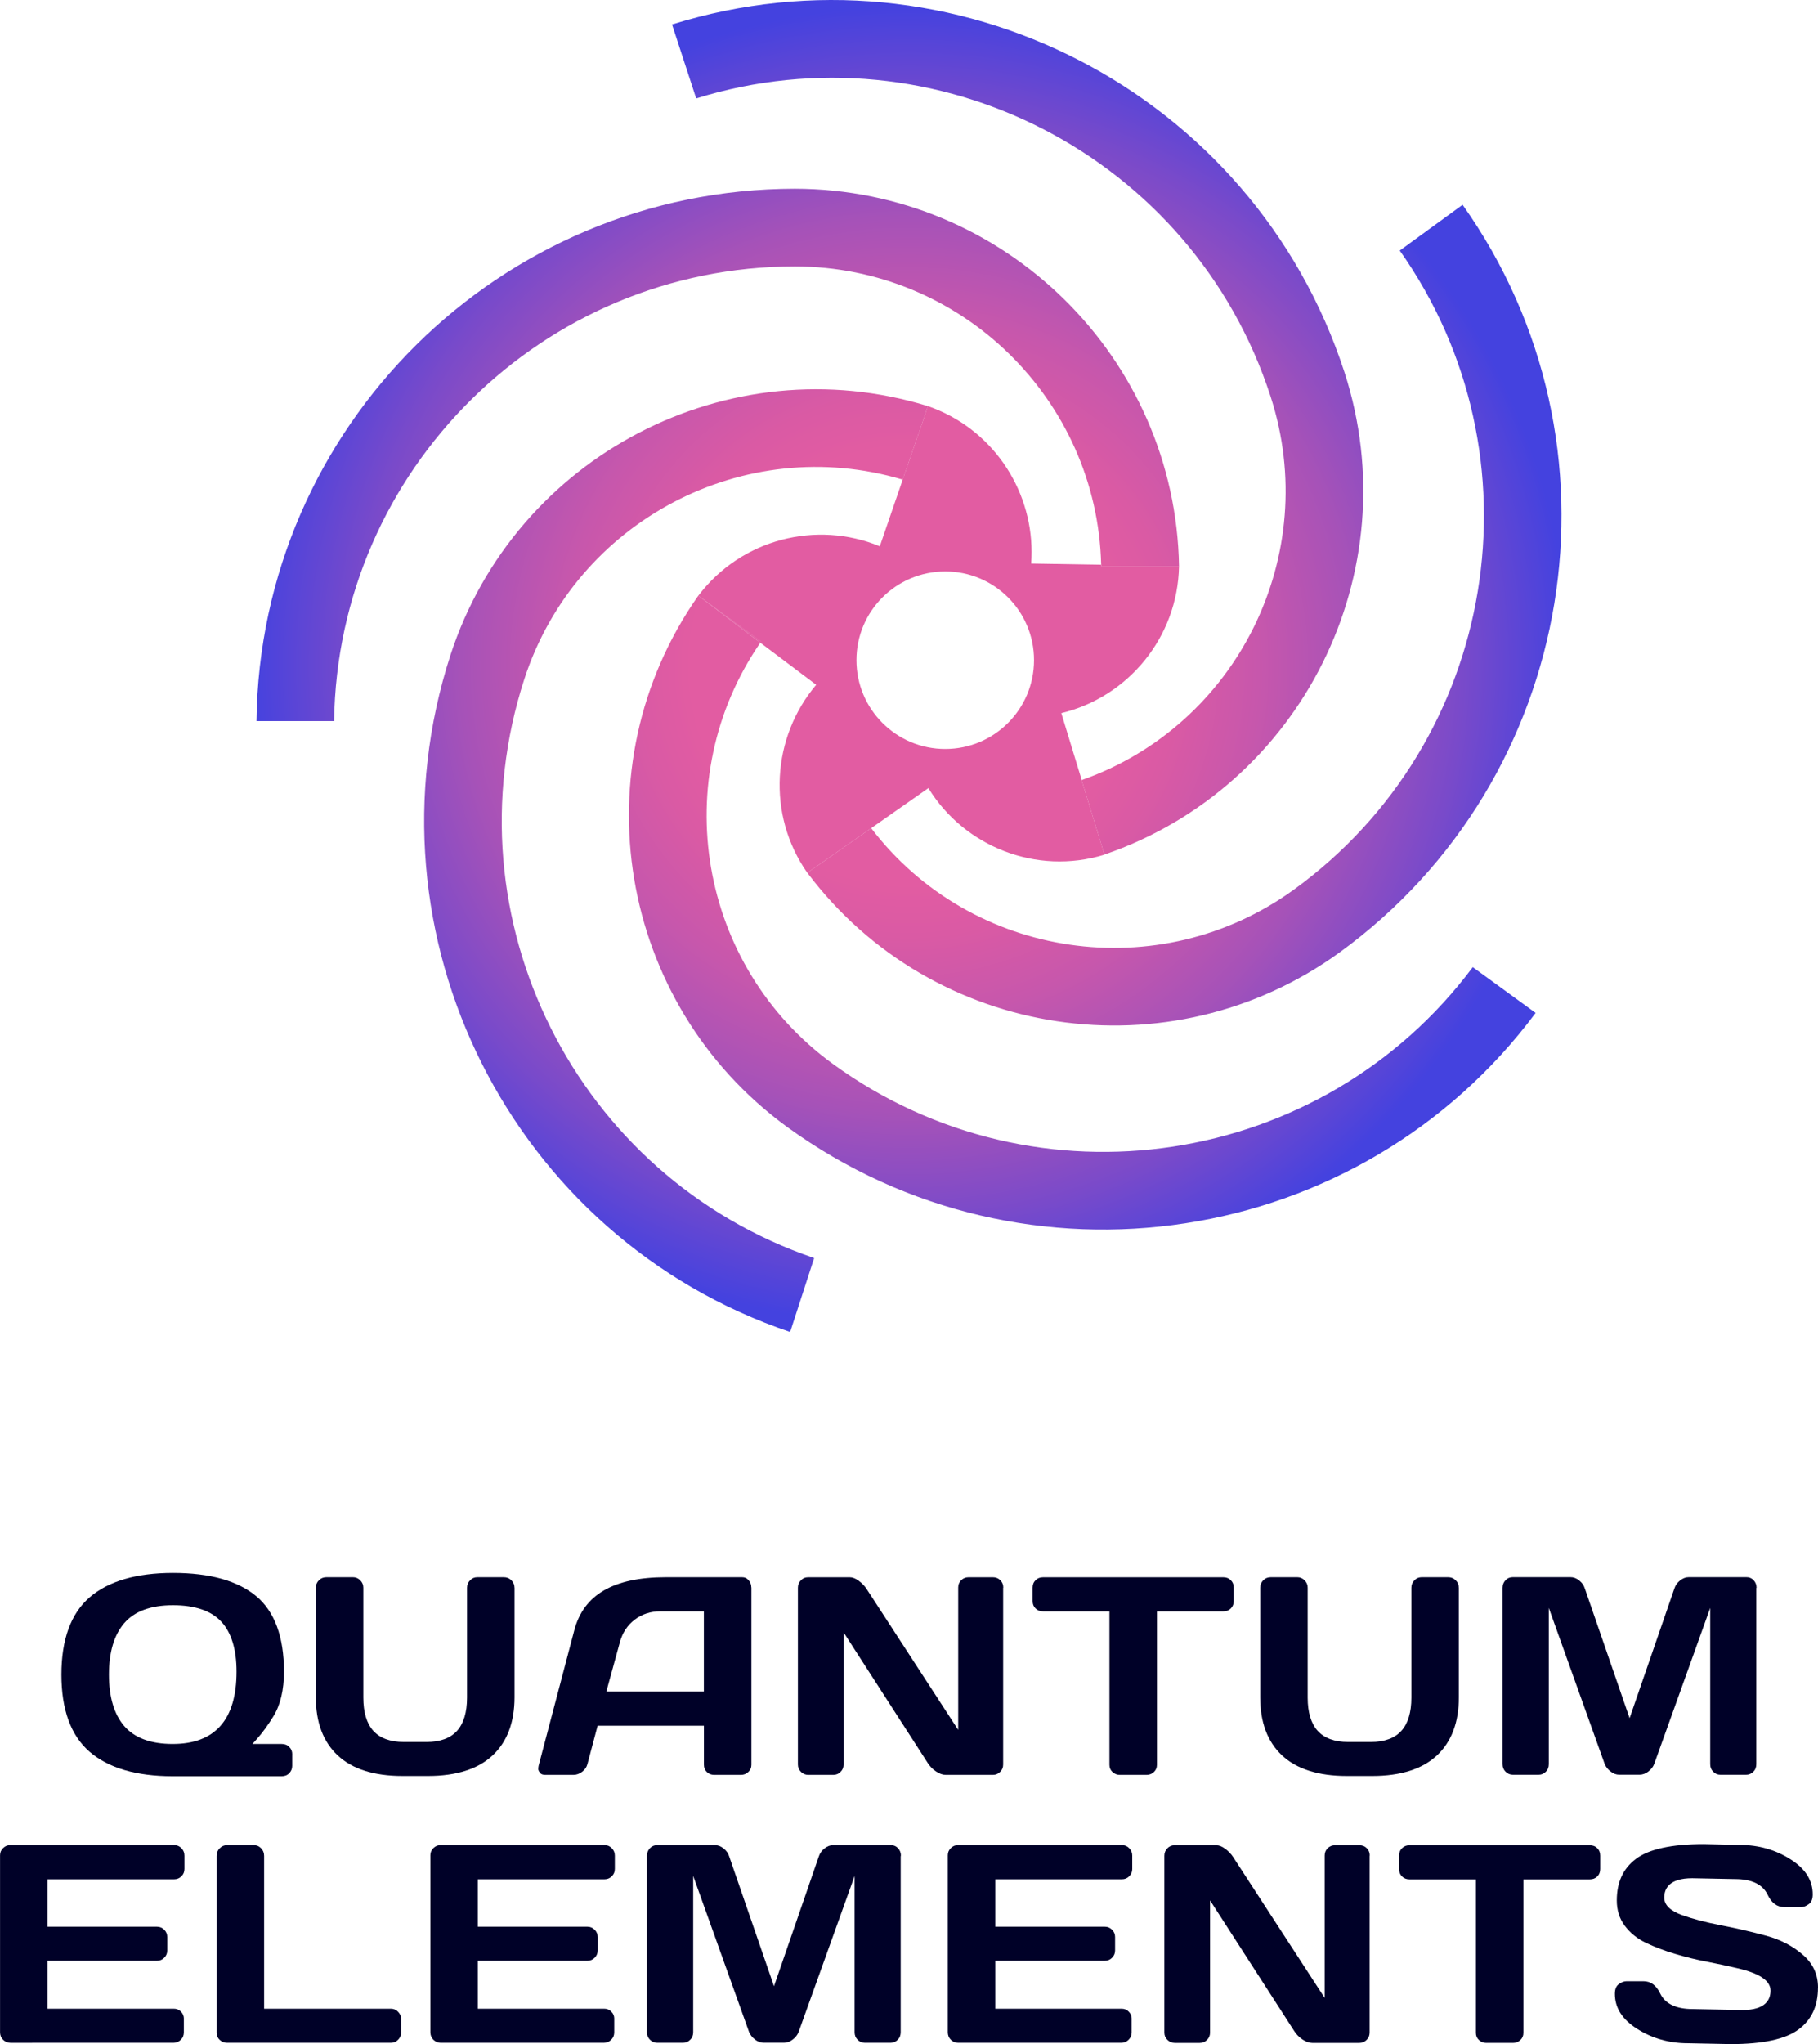 <?xml version="1.0" encoding="UTF-8"?>
<svg id="Layer_2" data-name="Layer 2" xmlns="http://www.w3.org/2000/svg" xmlns:xlink="http://www.w3.org/1999/xlink" viewBox="0 0 364.47 409.52">
  <defs>
    <style>
      .cls-1 {
        fill: #e25ca2;
      }

      .cls-2 {
        fill: #000128;
      }

      .cls-3 {
        fill: url(#radial-gradient);
      }
    </style>
    <radialGradient id="radial-gradient" cx="-1215.29" cy="133.43" fx="-1215.29" fy="133.43" r="132.13" gradientTransform="translate(-1033.06) rotate(-180) scale(1 -1)" gradientUnits="userSpaceOnUse">
      <stop offset=".33" stop-color="#e25ca2"/>
      <stop offset=".41" stop-color="#da5aa4"/>
      <stop offset=".53" stop-color="#c757ac"/>
      <stop offset=".68" stop-color="#a652b8"/>
      <stop offset=".84" stop-color="#794aca"/>
      <stop offset="1" stop-color="#4442df"/>
    </radialGradient>
  </defs>
  <g id="Layer_1-2" data-name="Layer 1">
    <g>
      <g>
        <g>
          <path class="cls-2" d="M36.87,404.49c0-.58-.19-1.05-.59-1.45-.4-.4-.86-.59-1.42-.59H9.52v-9.61H31.47c.58,0,1.06-.2,1.46-.61,.41-.4,.6-.88,.6-1.46v-2.68c0-.58-.2-1.06-.6-1.46-.41-.41-.88-.61-1.46-.61H9.52v-9.5h25.4c.58,0,1.06-.2,1.46-.61,.41-.4,.6-.88,.6-1.46v-2.68c0-.58-.2-1.06-.61-1.48-.41-.42-.88-.62-1.46-.62H2.1c-.58,0-1.07,.19-1.48,.6-.41,.4-.61,.87-.61,1.44v35.44c0,.61,.2,1.11,.61,1.52,.42,.41,.9,.61,1.48,.61H34.77c.58,0,1.07-.2,1.48-.61,.41-.41,.61-.89,.61-1.46v-2.73Z"/>
          <path class="cls-2" d="M80.42,404.55c0-.58-.2-1.06-.61-1.48-.41-.42-.88-.62-1.46-.62h-25.4v-30.61c0-.62-.2-1.12-.61-1.54-.41-.42-.88-.62-1.46-.62h-5.35c-.58,0-1.06,.2-1.48,.62-.42,.41-.62,.92-.62,1.53v35.44c0,.57,.2,1.04,.61,1.42,.42,.39,.91,.59,1.49,.59h32.82c.58,0,1.06-.2,1.46-.61,.41-.4,.6-.88,.6-1.46v-2.68Z"/>
          <path class="cls-2" d="M123.15,404.49c0-.58-.19-1.05-.59-1.45-.4-.4-.86-.59-1.42-.59h-25.34v-9.61h21.96c.58,0,1.06-.2,1.46-.61,.41-.4,.6-.88,.6-1.46v-2.68c0-.58-.2-1.06-.6-1.46-.41-.41-.88-.61-1.46-.61h-21.96v-9.5h25.4c.58,0,1.06-.2,1.46-.61,.41-.4,.6-.88,.6-1.46v-2.68c0-.58-.2-1.06-.61-1.48-.41-.42-.88-.62-1.46-.62h-32.82c-.58,0-1.07,.19-1.48,.6-.41,.4-.61,.87-.61,1.44v35.44c0,.61,.2,1.11,.61,1.52,.42,.41,.9,.61,1.48,.61h32.68c.58,0,1.07-.2,1.48-.61,.41-.41,.61-.89,.61-1.46v-2.73Z"/>
          <path class="cls-2" d="M180.62,371.84c0-.62-.19-1.13-.59-1.55-.39-.41-.85-.61-1.42-.61h-11.59c-.6,0-1.17,.22-1.73,.66-.57,.46-.94,.99-1.14,1.61l-8.98,25.99-8.97-25.97c-.2-.65-.57-1.18-1.14-1.63-.56-.45-1.12-.66-1.73-.66h-11.59c-.57,0-1.05,.2-1.44,.61-.4,.42-.6,.92-.6,1.54v35.32c0,.61,.2,1.11,.61,1.52,.42,.41,.9,.61,1.48,.61h5.12c.58,0,1.06-.2,1.46-.61,.41-.4,.6-.9,.6-1.52v-31.31l11.2,31.27c.24,.58,.63,1.09,1.21,1.53,.55,.43,1.11,.63,1.72,.63h4.07c.61,0,1.18-.21,1.74-.63,.58-.44,.97-.94,1.2-1.54l11.22-31.25v31.3c0,.62,.2,1.11,.6,1.52,.41,.41,.88,.61,1.46,.61h5.12c.58,0,1.06-.2,1.46-.61,.41-.4,.6-.9,.6-1.52v-35.32Z"/>
          <path class="cls-2" d="M226.88,404.49c0-.58-.19-1.05-.59-1.45-.4-.4-.86-.59-1.42-.59h-25.34v-9.61h21.96c.58,0,1.06-.2,1.46-.61,.41-.4,.6-.88,.6-1.46v-2.68c0-.58-.2-1.06-.6-1.46-.41-.41-.88-.61-1.46-.61h-21.96v-9.5h25.4c.58,0,1.06-.2,1.46-.61,.41-.4,.6-.88,.6-1.46v-2.68c0-.58-.2-1.06-.61-1.48-.41-.42-.88-.62-1.46-.62h-32.82c-.58,0-1.07,.19-1.48,.6-.41,.4-.61,.87-.61,1.44v35.44c0,.61,.2,1.11,.61,1.52,.42,.41,.9,.61,1.48,.61h32.68c.58,0,1.07-.2,1.48-.61,.41-.41,.61-.89,.61-1.46v-2.73Z"/>
          <path class="cls-2" d="M274.61,371.79c0-.61-.2-1.11-.6-1.5-.41-.4-.89-.59-1.47-.59h-4.9c-.58,0-1.06,.19-1.47,.59-.4,.4-.6,.87-.6,1.45v28.55l-18.31-28.16c-.43-.68-.99-1.26-1.67-1.75-.63-.46-1.22-.68-1.75-.68h-8.37c-.57,0-1.04,.2-1.44,.61-.4,.42-.6,.9-.6,1.48v35.44c0,.57,.2,1.05,.61,1.46,.42,.41,.9,.61,1.48,.61h5.01c.58,0,1.06-.2,1.46-.61,.41-.4,.6-.88,.6-1.46v-26.49l16.86,26.16c.42,.67,.98,1.25,1.68,1.72,.67,.45,1.32,.68,1.94,.68h9.45c.58,0,1.06-.2,1.46-.61,.41-.4,.6-.88,.6-1.46v-35.44Z"/>
          <path class="cls-2" d="M320.81,371.79c0-.62-.19-1.11-.59-1.5-.4-.4-.89-.59-1.51-.59h-36.12c-.62,0-1.11,.19-1.51,.59-.4,.39-.59,.89-.59,1.5v2.68c0,.61,.19,1.1,.59,1.49,.4,.39,.89,.58,1.51,.58h13.3v30.75c0,.57,.19,1.04,.6,1.43,.41,.39,.89,.58,1.47,.58h5.38c.58,0,1.06-.19,1.47-.58,.4-.39,.6-.85,.6-1.43v-30.75h13.3c.62,0,1.11-.19,1.51-.58,.39-.39,.59-.88,.59-1.49v-2.68Z"/>
          <path class="cls-2" d="M364.47,398.23c0-2.63-.97-4.77-2.97-6.53-2.04-1.8-4.55-3.11-7.48-3.89-3.01-.81-6.04-1.51-9.02-2.08-3.02-.58-5.64-1.27-7.78-2.04-2.37-.85-3.58-2.03-3.58-3.5,0-1.77,.97-3.88,5.62-3.88l8.58,.17c3.34,0,5.55,1.06,6.54,3.15,.79,1.66,1.89,2.46,3.35,2.46h3.39c.47,0,.99-.21,1.54-.62,.51-.37,.75-1.01,.75-1.93,0-2.8-1.44-5.09-4.4-6.99-3.01-1.93-6.44-2.91-10.19-2.91l-7.24-.17c-6.44,0-11.03,1-13.62,2.97-2.58,1.95-3.83,4.68-3.83,8.33,0,1.93,.53,3.62,1.58,5.03,1.07,1.44,2.48,2.59,4.2,3.42,1.78,.85,3.77,1.61,5.9,2.24,2.14,.64,4.33,1.18,6.5,1.59,2.2,.43,4.24,.87,6.06,1.3,4.43,1.03,6.58,2.5,6.58,4.49,0,1.77-.97,3.88-5.62,3.88l-9.97-.2c-3.34,0-5.54-1.05-6.54-3.14-.79-1.64-1.89-2.44-3.35-2.44h-3.39c-.49,0-1.02,.2-1.58,.61-.5,.37-.75,1-.75,1.92,0,2.8,1.44,5.09,4.42,6.99,3.02,1.93,6.45,2.91,10.2,2.91l8.64,.17c6.43,0,11.01-1,13.61-2.97,2.59-1.95,3.84-4.68,3.84-8.33Z"/>
        </g>
        <g>
          <path class="cls-2" d="M58.59,351.48c0-.58-.19-1.06-.6-1.47-.4-.41-.89-.6-1.5-.6h-5.88l.9-1.01c1.16-1.31,2.27-2.84,3.29-4.52,1.42-2.29,2.13-5.3,2.13-8.97,0-6.95-1.87-12.03-5.55-15.11-3.71-3.1-9.33-4.67-16.69-4.67s-12.99,1.66-16.75,4.92c-3.73,3.24-5.63,8.44-5.63,15.45s1.89,12.21,5.63,15.45c3.76,3.26,9.37,4.92,16.68,4.92h21.86c.61,0,1.11-.19,1.5-.6,.4-.41,.6-.89,.6-1.47v-2.33Zm-23.96-2.07c-4.4,0-7.67-1.21-9.73-3.6-2.03-2.36-3.06-5.83-3.06-10.3s1.03-7.94,3.06-10.3c2.06-2.39,5.34-3.6,9.77-3.6s7.68,1.11,9.71,3.31c2.01,2.19,3.04,5.55,3.04,9.99,0,9.62-4.3,14.5-12.79,14.5Z"/>
          <path class="cls-2" d="M103.14,318.09c0-.58-.2-1.06-.62-1.48-.42-.42-.92-.62-1.53-.62h-5.29c-.58,0-1.05,.2-1.46,.62-.41,.42-.61,.9-.61,1.48v22.03c0,2.93-.67,5.17-1.99,6.64-1.34,1.49-3.4,2.25-6.13,2.25h-4.55c-2.73,0-4.79-.76-6.13-2.25-1.32-1.47-1.99-3.71-1.99-6.64v-22.03c0-.58-.2-1.06-.62-1.48-.42-.42-.89-.62-1.45-.62h-5.32c-.61,0-1.11,.2-1.52,.62-.41,.42-.61,.9-.61,1.48v21.97c0,5,1.47,8.92,4.38,11.64,2.92,2.73,7.28,4.12,12.98,4.12h5.12c5.68,0,10.04-1.39,12.96-4.12,2.91-2.72,4.39-6.64,4.39-11.64v-21.97Z"/>
          <path class="cls-2" d="M150.62,318.03c0-.56-.18-1.03-.55-1.45-.35-.4-.76-.59-1.29-.59h-15.34c-10.45,.02-16.44,3.5-18.31,10.65l-7.14,27.09c-.05,.21-.08,.45-.08,.73,0,.1,.04,.33,.35,.74,.08,.1,.3,.4,1.11,.4h5.61c.61,0,1.18-.21,1.74-.63,.56-.42,.9-.94,1.06-1.58l2.03-7.64h21.31v7.78c0,.62,.19,1.11,.58,1.49,.39,.39,.88,.58,1.49,.58h5.35c.58,0,1.07-.19,1.49-.59,.41-.38,.61-.85,.61-1.42v-35.55Zm-9.52,20.87h-19.54l2.72-9.91c.51-1.87,1.51-3.38,2.97-4.49,1.46-1.11,3.19-1.67,5.14-1.67h8.72v16.07Z"/>
          <path class="cls-2" d="M201.14,318.09c0-.61-.2-1.11-.6-1.5-.41-.4-.89-.59-1.47-.59h-4.9c-.58,0-1.06,.19-1.47,.59-.4,.4-.6,.87-.6,1.45v28.55l-18.31-28.16c-.43-.68-.99-1.26-1.67-1.75-.63-.46-1.22-.68-1.75-.68h-8.37c-.57,0-1.04,.2-1.44,.61-.4,.42-.6,.9-.6,1.48v35.44c0,.57,.2,1.05,.61,1.46,.42,.41,.9,.61,1.48,.61h5.01c.58,0,1.06-.2,1.46-.61,.41-.4,.6-.88,.6-1.46v-26.49l16.86,26.16c.42,.67,.98,1.25,1.68,1.72,.67,.45,1.32,.68,1.94,.68h9.45c.58,0,1.06-.2,1.46-.61,.41-.4,.6-.88,.6-1.46v-35.44Z"/>
          <path class="cls-2" d="M247.34,318.09c0-.62-.19-1.11-.59-1.5-.4-.4-.89-.59-1.51-.59h-36.12c-.62,0-1.11,.19-1.51,.59-.4,.39-.59,.89-.59,1.5v2.68c0,.61,.19,1.1,.59,1.49,.4,.39,.89,.58,1.51,.58h13.3v30.75c0,.57,.19,1.04,.6,1.43,.41,.39,.89,.58,1.47,.58h5.38c.58,0,1.06-.19,1.47-.58,.4-.39,.6-.85,.6-1.43v-30.75h13.3c.62,0,1.11-.19,1.51-.58,.39-.39,.59-.88,.59-1.49v-2.68Z"/>
          <path class="cls-2" d="M292.46,318.09c0-.58-.2-1.06-.62-1.48-.42-.42-.92-.62-1.53-.62h-5.29c-.58,0-1.05,.2-1.46,.62-.41,.42-.61,.9-.61,1.48v22.03c0,2.93-.67,5.17-1.99,6.64-1.34,1.49-3.4,2.25-6.13,2.25h-4.55c-2.73,0-4.79-.76-6.13-2.25-1.32-1.47-1.99-3.71-1.99-6.64v-22.03c0-.58-.2-1.06-.62-1.48-.42-.42-.89-.62-1.45-.62h-5.32c-.61,0-1.11,.2-1.52,.62-.41,.42-.61,.9-.61,1.48v21.97c0,5,1.47,8.92,4.38,11.64,2.92,2.73,7.28,4.12,12.98,4.12h5.12c5.68,0,10.04-1.39,12.96-4.12,2.91-2.72,4.39-6.64,4.39-11.64v-21.97Z"/>
          <path class="cls-2" d="M352.15,318.14c0-.62-.19-1.13-.59-1.55-.39-.41-.85-.61-1.42-.61h-11.59c-.6,0-1.17,.22-1.73,.66-.57,.46-.94,.99-1.14,1.61l-8.98,25.99-8.97-25.97c-.2-.65-.57-1.18-1.14-1.63-.56-.45-1.12-.66-1.73-.66h-11.59c-.57,0-1.05,.2-1.44,.61-.4,.42-.6,.92-.6,1.54v35.32c0,.61,.2,1.11,.61,1.52,.42,.41,.9,.61,1.48,.61h5.12c.58,0,1.06-.2,1.46-.61,.41-.4,.6-.9,.6-1.52v-31.31l11.2,31.27c.24,.58,.63,1.09,1.21,1.53,.55,.43,1.11,.63,1.72,.63h4.07c.61,0,1.18-.21,1.74-.63,.58-.44,.97-.94,1.2-1.54l11.22-31.25v31.3c0,.62,.2,1.11,.6,1.52,.41,.41,.88,.61,1.46,.61h5.12c.58,0,1.06-.2,1.46-.61,.41-.4,.6-.9,.6-1.52v-35.32Z"/>
        </g>
      </g>
      <g>
        <path class="cls-3" d="M269.54,74.59c12.96,40.02-8.61,83.05-48.1,96.62l-.43-1.3-.13-.43-4.02-13.14v-.05c31.24-11,48.17-45.14,37.86-76.87C239.12,31.38,187.66,4.82,139.57,19.72l-4.84-14.82c56.24-17.54,116.51,13.47,134.81,69.69Zm-107.67,100.29c25.1,33.38,72.69,40.58,106.73,15.91,47.81-34.8,58.69-101.71,24.62-149.76l-12.6,9.17c29.05,41.12,19.71,98.3-21.16,127.99-26.99,19.6-64.72,14.03-84.81-12.27-.03,0-.05-.03-.05-.03t.03,.05l-11.18,7.82-.97,.66-.61,.46Zm-4.05,50.92c47.87,34.7,114.85,24.37,150.04-22.86l-12.6-9.17c-30.15,40.33-87.41,49.09-128.27,19.4-26.99-19.61-33.33-57.16-14.56-84.4l-11-8.35-1.43-1.07-.03,.03c-24.01,34.19-16.14,81.65,17.85,106.42Zm.59,41.07l4.81-14.82c-47.69-16.22-73.71-67.95-58.1-116,10.31-31.72,44.12-49.42,75.85-39.95l4.46-12.91,.59-1.83c-39.92-12.25-82.67,9.9-95.71,49.88-18.23,56.24,12.3,116.79,68.11,135.63ZM51.42,144.48h15.56c.69-50.34,41.86-91.1,92.37-91.1,33.35,0,60.6,26.66,61.41,59.76,.03,.1,.03,.18,.03,.28v.03h15.58c-.69-41.76-34.98-75.59-77.02-75.64-59.12,.05-107.27,47.79-107.93,106.68Z"/>
        <g>
          <path class="cls-1" d="M220.76,113.13c.03,.1,.03,.18,.03,.28v-.28s-.03,0-.03,0Z"/>
          <path class="cls-1" d="M174.6,165.89s0,.03,.03,.05l.03-.03s-.05-.03-.05-.03Z"/>
          <polygon class="cls-1" points="139.98 119.37 141.43 120.41 152.58 128.54 152.58 128.51 140 119.35 139.98 119.37"/>
          <polygon class="cls-1" points="140 119.35 141.43 120.41 152.58 128.54 152.58 128.51 140 119.35"/>
        </g>
        <path class="cls-1" d="M152.58,128.54l-11.15-8.12,11,8.35,11.2,8.43c-8.86,10.46-9.98,25.97-1.78,37.68h.03s.61-.46,.61-.46l.97-.66,11.18-7.82s-.03-.03-.03-.05c0,0,.03,.03,.05,.03l11.46-8.02c7.18,11.69,21.62,17.54,35.31,13.34l-.41-1.32-.13-.43-4.02-13.14v-.05l-4.1-13.42c13.32-3.21,23.32-15.1,23.6-29.43h-15.58v-.03c0-.1,0-.18-.03-.28l-14.03-.23c.05-.76,.08-1.55,.08-2.32,0-12.81-8.04-24.82-20.8-29.23l-.59,1.83-4.46,12.91v.03l-4.58,13.32c-12.68-5.24-27.75-1.5-36.38,9.9l12.58,9.17v.03Zm19.12,3.72c0-9.83,7.97-17.77,17.8-17.77,9.83,0,17.8,7.94,17.8,17.77,0,9.83-7.97,17.8-17.8,17.8-9.83,0-17.8-7.97-17.8-17.8Z"/>
      </g>
    </g>
  </g>
</svg>